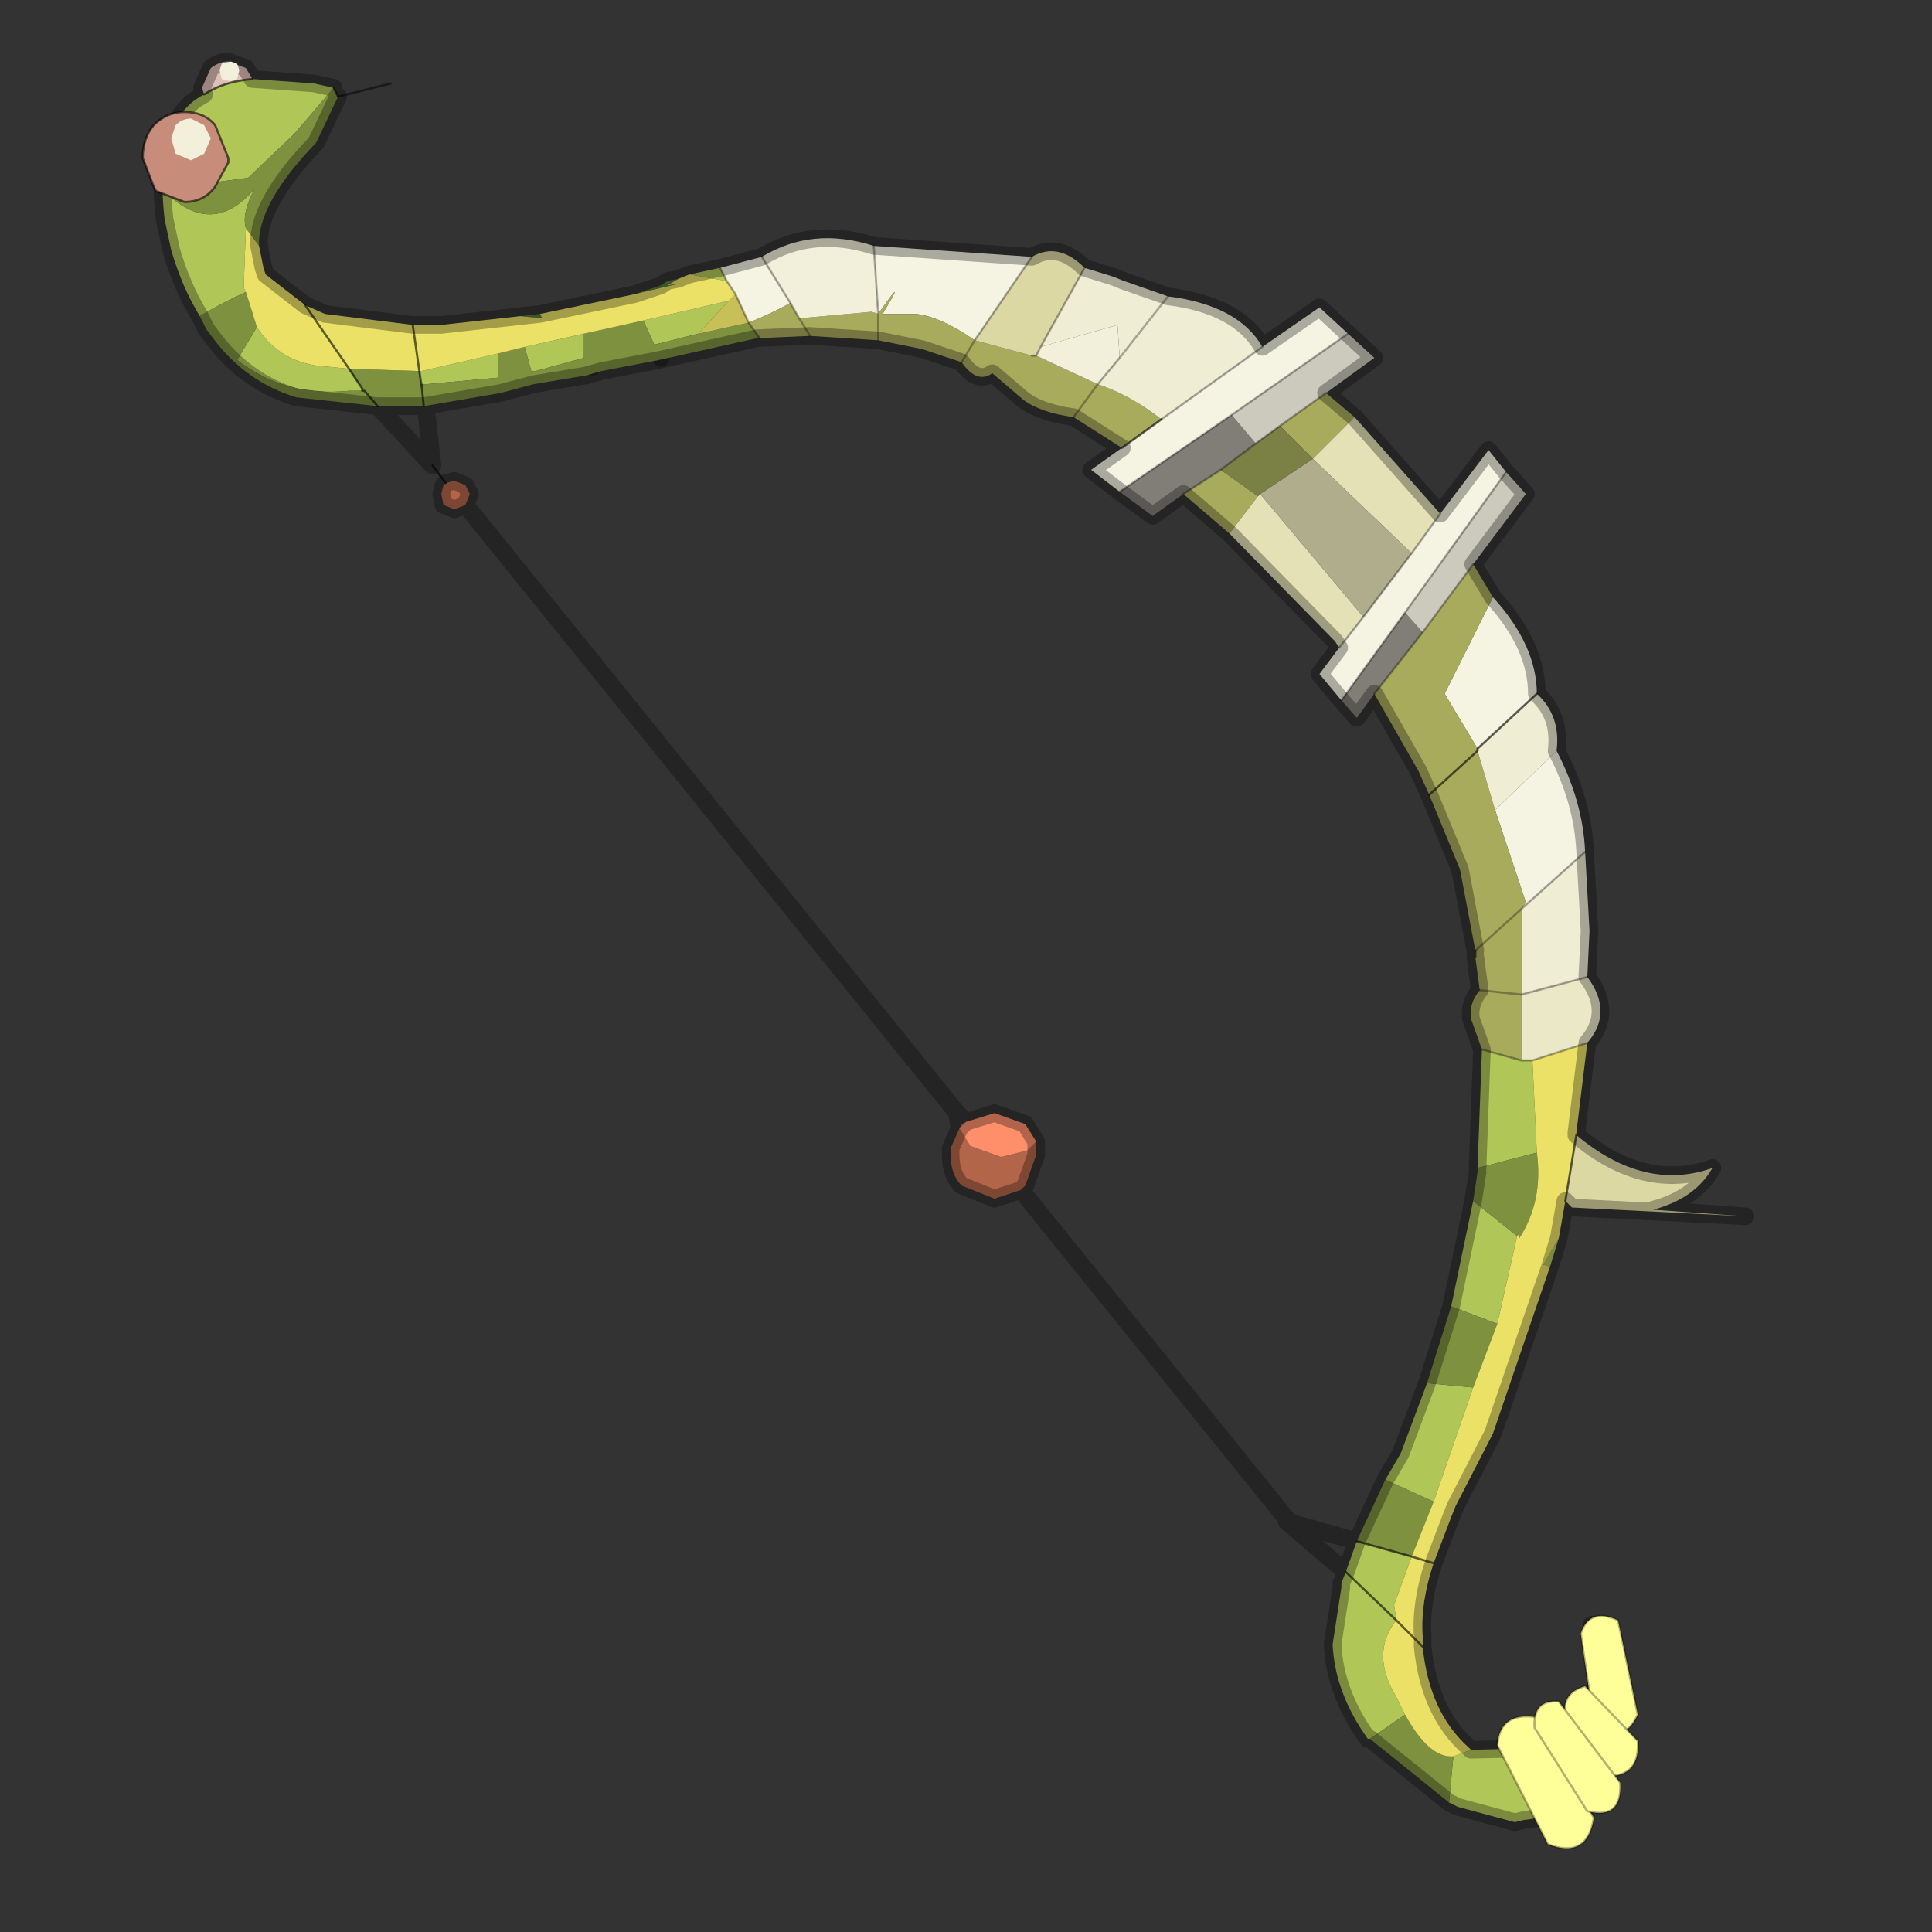 <?xml version="1.0" encoding="UTF-8" standalone="no"?>
<svg xmlns:xlink="http://www.w3.org/1999/xlink" height="440.0px" width="440.0px" xmlns="http://www.w3.org/2000/svg">
  <rect width="100%" height="100%" fill="#333333" stroke="none"/>
  <g transform="matrix(10.0, 0.0, 0.0, 10.0, 0.0, 0.0)">
    <use height="44.0" transform="matrix(1.0, 0.0, 0.0, 1.0, 0.0, 0.0)" width="44.0" xlink:href="#shape0"/>
  </g>
  <defs>
    <g id="shape0" transform="matrix(1.0, 0.0, 0.0, 1.0, 0.0, 0.0)">
      <path d="M44.0 44.0 L0.0 44.0 0.0 0.0 44.0 0.0 44.0 44.0" fill="#43adca" fill-opacity="0.0" fill-rule="evenodd" stroke="none"/>
      <path d="M13.4 7.45 L13.5 8.35 M14.4 7.25 L15.05 8.15" fill="none" stroke="#000000" stroke-linecap="round" stroke-linejoin="round" stroke-opacity="0.302" stroke-width="0.4"/>
      <path d="M16.4 6.1 L17.35 5.85 18.0 6.9 Q17.55 7.15 17.05 7.35 L16.75 6.7 16.55 6.4 16.4 6.1 M19.9 5.6 L23.5 5.85 22.2 7.75 Q21.4 7.2 20.85 7.15 L20.1 7.15 Q20.7 6.15 20.0 7.15 L19.9 5.6 M28.75 7.9 L30.05 7.0 30.7 7.6 28.05 9.45 25.5 11.2 24.85 10.7 25.55 10.2 26.45 9.55 28.75 7.9 M32.8 11.7 L33.9 10.25 34.3 10.75 32.0 13.95 30.55 15.95 30.05 15.35 30.5 14.75 31.05 14.05 32.15 12.6 32.8 11.7 M34.0 13.6 Q35.0 14.7 35.0 15.8 L33.65 17.05 32.9 15.8 34.0 13.6 M35.45 17.1 Q36.05 18.25 36.1 19.4 L34.65 20.7 34.75 20.55 34.05 18.45 35.45 17.1" fill="#f5f3e2" fill-rule="evenodd" stroke="none"/>
      <path d="M30.2 8.95 L30.85 9.5 29.9 10.45 29.15 9.7 30.2 8.95 M33.55 12.85 L34.0 13.6 32.9 15.8 33.65 17.05 33.65 17.1 34.05 18.45 34.75 20.55 34.65 20.7 34.65 22.65 33.7 22.55 34.65 22.65 34.65 24.15 33.75 23.9 33.5 23.2 Q33.45 22.85 33.7 22.55 L33.6 21.8 33.6 21.65 34.65 20.7 33.6 21.65 33.25 19.8 32.55 18.1 32.3 17.55 31.3 15.8 32.4 14.4 33.55 12.85 M27.8 10.7 L28.65 11.3 28.0 12.15 26.95 11.25 27.8 10.7 M23.6 8.1 L25.0 8.75 Q25.75 9.0 26.45 9.55 L25.55 10.2 24.45 9.5 25.0 8.75 24.45 9.5 Q23.7 9.4 23.3 9.1 L22.6 8.5 Q22.25 8.75 21.9 8.25 L21.0 7.95 20.0 7.75 20.0 7.15 20.0 7.75 18.45 7.65 18.2 7.25 18.45 7.65 17.3 7.7 17.05 7.35 Q17.55 7.15 18.0 6.9 L18.2 7.25 19.85 7.1 20.0 7.15 Q20.7 6.15 20.1 7.15 L20.85 7.15 Q21.4 7.2 22.2 7.75 L21.9 8.25 22.2 7.75 23.5 8.1 23.6 8.1 M33.65 17.1 L32.55 18.1 33.65 17.1" fill="#a9ab5c" fill-rule="evenodd" stroke="none"/>
      <path d="M24.7 6.1 L25.35 6.3 25.6 6.4 26.6 6.75 Q28.2 6.95 28.75 7.9 L26.45 9.55 Q25.75 9.0 25.0 8.75 L25.5 8.15 25.45 7.4 23.7 7.9 24.7 6.1 M35.0 15.8 Q35.55 16.3 35.45 17.1 L34.05 18.45 33.65 17.1 33.65 17.05 35.0 15.8 M36.1 19.4 L36.2 21.2 36.15 22.25 34.65 22.65 34.65 20.7 36.1 19.4 M26.6 6.75 L25.5 8.15 26.6 6.75" fill="#efedd3" fill-rule="evenodd" stroke="none"/>
      <path d="M30.85 9.5 L32.8 11.7 32.15 12.6 29.9 10.45 30.85 9.5 M28.65 11.3 L28.7 11.25 31.05 14.05 30.5 14.75 30.4 14.6 28.0 12.15 28.65 11.3" fill="#e4e1b6" fill-rule="evenodd" stroke="none"/>
      <path d="M36.15 22.25 Q36.75 23.05 36.15 23.75 L34.9 24.15 34.65 24.15 34.65 22.65 36.15 22.25" fill="#ebe8c7" fill-rule="evenodd" stroke="none"/>
      <path d="M11.85 7.2 L12.3 7.15 12.35 7.25 11.85 7.2 M14.45 6.7 L15.05 6.5 15.2 6.4 15.45 6.35 15.2 6.5 15.5 6.45 14.45 6.7" fill="#587d33" fill-rule="evenodd" stroke="none"/>
      <path d="M15.7 6.25 L16.4 6.1 16.55 6.4 15.7 6.25 M35.5 28.2 L35.3 28.85 35.15 28.8 35.5 28.2 M33.5 39.85 L35.65 39.8 Q36.7 38.5 36.25 37.0 37.15 38.8 36.65 40.05 35.85 41.35 34.7 41.45 L34.5 41.5 33.2 41.15 33.0 41.05 33.1 40.0 33.5 39.85 M31.2 39.6 L31.15 39.6 Q30.4 38.55 30.35 37.45 L30.55 36.15 30.55 36.05 30.65 35.8 30.9 35.1 32.15 35.45 31.75 36.55 31.8 36.9 30.65 35.8 31.8 36.9 Q31.2 37.65 31.8 38.65 L32.0 39.05 31.2 39.6 M4.55 7.2 Q4.15 6.55 3.9 5.7 L3.75 5.0 Q3.6 3.75 3.9 3.0 4.15 2.4 4.65 2.15 5.1 1.85 5.75 1.8 L7.15 1.9 7.6 2.0 6.7 3.05 5.65 4.05 4.9 4.15 4.5 4.0 Q4.5 4.5 3.9 4.5 4.9 5.35 5.8 4.3 5.5 4.85 5.6 5.2 L5.55 6.55 5.6 6.65 Q5.05 6.9 4.55 7.2 M9.55 8.45 L9.6 8.45 11.35 8.05 11.35 8.6 9.7 8.75 9.6 8.75 9.6 8.8 9.55 8.45 M11.95 7.9 L13.3 7.6 13.3 8.15 12.2 8.45 12.1 8.45 11.95 7.9 M14.65 7.3 L16.6 6.85 16.55 6.9 15.9 7.6 14.9 7.85 14.65 7.3 M8.25 8.9 L7.95 8.9 Q6.5 9.05 5.4 8.2 L5.85 7.45 Q6.4 8.3 7.45 8.35 L7.95 8.4 8.25 8.85 8.25 8.9 M33.75 23.9 L34.65 24.15 34.9 24.15 35.0 26.25 33.65 26.6 33.75 23.9 M34.55 28.15 L34.1 30.15 33.05 29.75 33.55 27.35 34.55 28.15 M33.55 31.6 L32.65 34.2 31.55 33.7 31.9 33.1 32.5 31.5 33.55 31.6" fill="#b0c657" fill-rule="evenodd" stroke="none"/>
      <path d="M23.5 5.85 Q24.1 5.5 24.7 6.1 L23.7 7.9 23.6 8.1 23.5 8.1 22.2 7.75 23.5 5.85 M35.9 25.85 Q37.45 27.15 39.0 26.6 38.6 27.3 37.65 27.55 L39.75 27.7 35.8 27.5 35.65 27.35 35.9 25.85" fill="#dcd8a3" fill-rule="evenodd" stroke="none"/>
      <path d="M23.25 27.1 L22.65 27.3 21.9 27.0 Q21.65 26.75 21.65 26.3 L21.65 26.15 21.85 25.7 21.65 26.15 21.85 25.7 21.9 25.6 22.0 25.55 21.85 25.7 22.1 26.1 22.8 26.35 23.4 26.2 23.5 26.1 23.6 26.0 23.6 26.3 23.35 27.0 23.25 27.1 M10.6 11.5 L10.35 11.6 10.1 11.5 10.05 11.25 10.1 11.05 10.15 11.0 10.35 10.95 10.6 11.05 10.7 11.25 10.6 11.5" fill="#b3654a" fill-rule="evenodd" stroke="none"/>
      <path d="M17.35 5.85 Q18.5 5.15 19.9 5.6 L20.0 7.15 19.85 7.1 18.2 7.25 18.0 6.9 17.35 5.85 M23.7 7.9 L25.45 7.4 25.5 8.15 25.0 8.75 23.6 8.1 23.7 7.9" fill="#f2f0db" fill-rule="evenodd" stroke="none"/>
      <path d="M4.65 2.15 L4.6 2.0 4.8 1.55 Q5.0 1.4 5.2 1.4 L5.6 1.55 5.75 1.8 Q5.1 1.85 4.65 2.15" fill="#e0c0b6" fill-rule="evenodd" stroke="none"/>
      <path d="M28.6 10.1 L27.8 10.7 26.95 11.25 26.25 11.75 25.5 11.2 28.05 9.45 28.6 10.1 M32.0 13.95 L32.4 14.4 31.3 15.8 30.9 16.35 30.55 15.95 32.0 13.95" fill="#807e76" fill-rule="evenodd" stroke="none"/>
      <path d="M30.7 7.6 L31.3 8.15 30.2 8.95 29.15 9.7 28.6 10.1 28.05 9.45 30.7 7.6 M34.3 10.75 L34.75 11.25 33.55 12.85 32.4 14.4 32.0 13.95 34.3 10.75" fill="#cccabd" fill-rule="evenodd" stroke="none"/>
      <path d="M7.6 2.0 L7.7 2.2 7.2 3.25 Q5.85 4.65 5.9 5.6 L5.6 5.2 Q5.5 4.85 5.8 4.3 4.9 5.35 3.9 4.5 4.5 4.5 4.5 4.0 L4.9 4.15 5.65 4.05 6.7 3.05 7.6 2.0 M35.9 25.8 L35.9 25.85 35.9 25.8 M33.0 41.05 L31.2 39.6 32.0 39.05 Q32.55 40.05 33.1 40.0 L33.0 41.05 M8.6 9.25 L6.75 9.05 Q5.6 8.7 4.85 7.7 L4.7 7.5 4.55 7.2 Q5.05 6.9 5.6 6.65 L5.85 7.45 5.4 8.2 Q6.5 9.05 7.95 8.9 L8.25 8.9 8.25 8.85 7.95 8.4 9.55 8.45 9.6 8.8 9.6 8.75 9.7 8.75 11.35 8.6 11.35 8.05 11.95 7.9 12.1 8.45 12.2 8.45 13.3 8.15 13.3 7.6 14.65 7.3 14.9 7.85 15.9 7.6 17.05 7.35 17.3 7.7 17.25 7.7 15.0 8.2 13.7 8.45 13.35 8.55 12.15 8.75 11.4 8.95 9.65 9.25 8.6 9.25 8.3 8.9 8.25 8.9 8.3 8.9 8.6 9.25 M9.6 8.75 L9.65 9.25 9.6 8.75 M33.55 27.35 L33.65 26.7 33.65 26.6 35.0 26.25 Q35.15 27.35 34.6 28.2 L34.6 28.1 34.55 28.15 33.55 27.35 M34.1 30.15 L33.55 31.6 32.5 31.5 33.05 29.75 34.1 30.15 M32.65 34.2 L32.15 35.45 30.9 35.1 31.55 33.7 32.65 34.2" fill="#7d913f" fill-rule="evenodd" stroke="none"/>
      <path d="M16.6 6.85 L16.75 6.7 17.05 7.35 15.9 7.6 16.55 6.9 16.6 6.85" fill="#c7bf57" fill-rule="evenodd" stroke="none"/>
      <path d="M5.9 5.6 L6.0 6.1 6.05 6.25 6.95 6.95 7.4 7.15 9.4 7.4 10.05 7.4 11.85 7.2 12.35 7.25 12.3 7.15 14.45 6.7 15.5 6.45 15.2 6.5 15.45 6.35 15.7 6.25 16.55 6.4 16.75 6.7 16.6 6.85 14.65 7.3 13.3 7.6 11.95 7.9 11.35 8.05 9.6 8.45 9.55 8.45 9.4 7.4 9.55 8.45 7.95 8.4 7.45 8.35 Q6.4 8.3 5.85 7.45 L5.6 6.65 5.55 6.55 5.6 5.2 5.9 5.6 M36.15 23.75 L35.9 25.8 35.9 25.85 35.65 27.35 35.5 28.2 35.15 28.8 35.3 28.85 34.0 32.65 33.15 34.3 33.05 34.55 32.65 35.6 Q32.35 36.5 32.4 37.25 L32.4 37.5 Q32.55 39.0 33.45 39.8 L33.5 39.85 33.1 40.0 Q32.55 40.05 32.0 39.05 L31.8 38.65 Q31.2 37.65 31.8 36.9 L31.75 36.55 32.15 35.45 32.65 34.2 33.55 31.6 34.1 30.15 34.55 28.15 34.6 28.1 34.6 28.2 Q35.15 27.35 35.0 26.25 L34.9 24.15 36.15 23.75 M7.95 8.4 L6.95 6.95 7.95 8.4 M32.65 35.6 L32.15 35.45 32.65 35.6 M32.4 37.5 L31.8 36.9 32.4 37.5" fill="#ebe167" fill-rule="evenodd" stroke="none"/>
      <path d="M22.0 25.55 L22.65 25.35 23.35 25.6 23.6 26.0 23.5 26.1 23.4 26.2 22.8 26.35 22.1 26.1 21.85 25.7 22.0 25.55" fill="#ff8f6b" fill-rule="evenodd" stroke="none"/>
      <path d="M28.7 11.25 L29.9 10.45 32.15 12.6 31.05 14.05 28.7 11.25" fill="#b0ad8c" fill-rule="evenodd" stroke="none"/>
      <path d="M28.6 10.1 L29.15 9.7 29.9 10.45 28.7 11.25 28.65 11.3 27.8 10.7 28.6 10.1" fill="#7b8045" fill-rule="evenodd" stroke="none"/>
      <path d="M7.6 2.0 L7.7 2.2 M10.15 11.0 L9.85 10.6 M4.65 2.15 Q5.1 1.85 5.75 1.8 M9.55 8.45 L9.4 7.4 M9.55 8.45 L9.6 8.8 9.6 8.75 M8.6 9.25 L8.3 8.9 8.25 8.9 8.25 8.85 7.95 8.4 M9.65 9.25 L9.6 8.75 M6.95 6.95 L7.95 8.4 M26.45 9.55 L25.55 10.2 M33.65 17.05 L35.0 15.8 M33.65 17.05 L33.65 17.1 M32.55 18.1 L33.65 17.1 M33.6 21.65 L33.6 21.8 M32.15 35.45 L32.65 35.6 M35.9 25.85 L35.65 27.35 M30.9 35.1 L32.15 35.45 M31.8 36.9 L32.4 37.5 M31.8 36.9 L30.65 35.8" fill="none" stroke="#000000" stroke-linecap="round" stroke-linejoin="round" stroke-opacity="0.6" stroke-width="0.05"/>
      <path d="M7.7 2.2 L7.2 3.25 Q5.85 4.65 5.9 5.6 L6.0 6.1 6.05 6.25 6.95 6.95 7.4 7.15 9.4 7.4 10.05 7.4 11.85 7.2 12.3 7.15 14.45 6.7 15.05 6.5 15.2 6.4 15.45 6.35 15.7 6.25 16.4 6.1 17.35 5.85 Q18.5 5.15 19.9 5.6 L23.5 5.85 Q24.1 5.5 24.7 6.1 L25.35 6.3 25.6 6.4 26.6 6.75 Q28.2 6.95 28.75 7.9 L30.05 7.0 30.7 7.6 31.3 8.15 30.2 8.95 30.85 9.5 32.8 11.7 33.9 10.25 34.3 10.75 34.75 11.25 33.55 12.85 34.0 13.6 Q35.0 14.7 35.0 15.8 35.55 16.3 35.45 17.1 36.05 18.25 36.1 19.4 L36.2 21.2 36.15 22.25 Q36.75 23.05 36.15 23.75 L35.9 25.8 35.9 25.85 Q37.45 27.15 39.0 26.6 38.6 27.3 37.65 27.55 L39.75 27.7 35.8 27.5 35.65 27.35 35.5 28.2 35.3 28.85 34.0 32.65 33.15 34.3 33.05 34.55 32.65 35.6 Q32.35 36.5 32.4 37.25 L32.4 37.5 Q32.55 39.0 33.45 39.8 L33.5 39.85 35.65 39.8 Q36.7 38.5 36.25 37.0 37.15 38.8 36.65 40.05 35.85 41.35 34.7 41.45 L34.5 41.5 33.2 41.15 33.0 41.05 31.2 39.6 31.15 39.6 Q30.4 38.55 30.35 37.45 L30.55 36.15 M30.55 36.05 L30.65 35.8 29.3 34.65 29.35 34.65 23.25 27.1 22.65 27.3 21.9 27.0 Q21.65 26.75 21.65 26.3 L21.65 26.15 21.85 25.7 21.8 25.35 10.6 11.5 10.35 11.6 10.1 11.5 10.05 11.25 10.1 11.05 10.15 11.0 10.35 10.95 10.6 11.05 10.7 11.25 10.6 11.5 M9.85 10.6 L8.6 9.25 6.75 9.05 Q5.6 8.7 4.85 7.7 L4.7 7.5 4.55 7.2 Q4.15 6.55 3.9 5.7 L3.75 5.0 Q3.6 3.75 3.9 3.0 4.15 2.4 4.65 2.15 L4.6 2.0 4.8 1.55 Q5.0 1.4 5.2 1.4 L5.6 1.55 5.75 1.8 7.15 1.9 7.6 2.0 M9.85 10.6 L9.7 9.3 9.65 9.25 8.6 9.25 M25.5 11.2 L26.25 11.75 26.95 11.25 28.0 12.15 30.4 14.6 30.5 14.75 30.05 15.35 30.55 15.95 30.9 16.35 31.3 15.8 32.3 17.55 32.55 18.1 M25.55 10.2 L24.85 10.7 25.5 11.2 M24.45 9.5 L25.55 10.2 M17.3 7.7 L17.25 7.7 15.0 8.2 13.7 8.45 13.35 8.55 12.15 8.75 11.4 8.95 9.65 9.25 M20.0 7.75 L21.0 7.95 21.9 8.25 Q22.25 8.75 22.6 8.5 L23.3 9.1 Q23.7 9.4 24.45 9.5 M18.45 7.65 L20.0 7.75 M17.3 7.7 L18.45 7.65 M21.9 25.6 L22.0 25.55 21.8 25.35 M23.6 26.0 L23.35 25.6 22.65 25.35 22.0 25.55 21.85 25.7 M23.6 26.0 L23.6 26.3 23.35 27.0 23.25 27.1 M33.6 21.8 L33.7 22.55 Q33.45 22.85 33.5 23.2 L33.75 23.9 M33.6 21.65 L33.25 19.8 32.55 18.1 M33.55 27.35 L33.65 26.7 M33.65 26.6 L33.75 23.9 M33.55 27.35 L33.05 29.75 M31.55 33.7 L31.9 33.1 32.5 31.5 33.05 29.75 M31.55 33.7 L30.9 35.1 29.3 34.65 M30.65 35.8 L30.9 35.1" fill="none" stroke="#000000" stroke-linecap="round" stroke-linejoin="round" stroke-opacity="0.302" stroke-width="0.4"/>
      <path d="M16.75 6.7 L16.55 6.4 M29.15 9.7 L28.6 10.1 27.8 10.7 M29.15 9.7 L30.2 8.95 M28.05 9.45 L25.5 11.2 M26.95 11.25 L27.8 10.7 M23.7 7.9 L23.6 8.1 M25.0 8.75 L25.5 8.15 26.6 6.75 M23.5 8.1 L23.6 8.1 M25.0 8.75 L24.45 9.5 M28.75 7.9 L26.45 9.55 M31.05 14.05 L32.15 12.6 32.8 11.7 M34.3 10.75 L32.0 13.95 M32.4 14.4 L33.55 12.85 M28.05 9.45 L30.7 7.6 M31.05 14.05 L30.5 14.75 M30.55 15.95 L32.0 13.95 M23.7 7.9 L24.7 6.1 M16.4 6.1 L16.55 6.4 M21.9 8.25 L22.2 7.75 M20.0 7.15 L20.0 7.75 M18.2 7.25 L18.45 7.65 M17.05 7.35 L17.3 7.7 M18.0 6.9 L17.35 5.85 M18.2 7.25 L18.0 6.9 M17.05 7.35 L16.75 6.7 M19.9 5.6 L20.0 7.15 M31.3 15.8 L32.4 14.4 M33.7 22.55 L34.65 22.65 36.15 22.25 M34.65 20.7 L33.6 21.65 M33.75 23.9 L34.65 24.15 34.9 24.15 36.15 23.75 M23.5 5.85 L22.2 7.75 M36.1 19.4 L34.65 20.7" fill="none" stroke="#000000" stroke-linecap="round" stroke-linejoin="round" stroke-opacity="0.302" stroke-width="0.05"/>
      <path d="M7.7 2.2 L8.9 1.9" fill="none" stroke="#000000" stroke-linecap="round" stroke-linejoin="round" stroke-opacity="0.502" stroke-width="0.05"/>
      <path d="M5.05 1.8 L5.0 1.6 5.05 1.45 5.25 1.4 5.4 1.45 5.45 1.6 5.4 1.8 5.25 1.85 5.05 1.8" fill="#f2f0db" fill-rule="evenodd" stroke="none"/>
      <path d="M4.9 4.25 Q4.65 4.6 4.2 4.6 L3.55 4.35 3.5 4.25 3.25 3.6 Q3.25 3.15 3.5 2.85 3.8 2.55 4.2 2.55 4.65 2.55 4.9 2.85 L5.2 3.6 5.2 3.7 4.9 4.25" fill="#c78d7a" fill-rule="evenodd" stroke="none"/>
      <path d="M4.9 4.25 Q4.65 4.6 4.2 4.6 L3.55 4.35 3.5 4.25 3.25 3.6 Q3.25 3.15 3.5 2.85 3.8 2.55 4.2 2.55 4.65 2.55 4.9 2.85 L5.2 3.6 5.2 3.7 4.9 4.25 Z" fill="none" stroke="#000000" stroke-linecap="round" stroke-linejoin="round" stroke-opacity="0.6" stroke-width="0.05"/>
      <path d="M4.0 3.5 L3.9 3.15 4.0 2.85 Q4.15 2.7 4.35 2.7 L4.65 2.85 4.8 3.15 4.65 3.5 4.35 3.65 4.0 3.5" fill="#f2f0db" fill-rule="evenodd" stroke="none"/>
      <path d="M36.3 41.4 Q36.15 42.35 35.25 42.0 L34.1 39.75 Q34.15 39.0 34.95 39.1 L36.3 41.4" fill="#ffff99" fill-rule="evenodd" stroke="none"/>
      <path d="M36.3 41.4 L34.95 39.1 Q34.15 39.0 34.1 39.75 L35.25 42.0 Q36.15 42.35 36.3 41.4 Z" fill="none" stroke="#000000" stroke-linecap="round" stroke-linejoin="round" stroke-opacity="0.302" stroke-width="0.05"/>
      <path d="M37.3 39.05 Q36.95 39.8 36.3 39.25 L36.0 37.2 Q36.2 36.6 36.85 36.9 L37.3 39.05" fill="#ffff99" fill-rule="evenodd" stroke="none"/>
      <path d="M37.3 39.05 L36.85 36.9 Q36.2 36.6 36.0 37.2 L36.3 39.25 Q36.95 39.8 37.3 39.05 Z" fill="none" stroke="#000000" stroke-linecap="round" stroke-linejoin="round" stroke-opacity="0.302" stroke-width="0.05"/>
      <path d="M37.3 39.65 Q37.35 40.4 36.7 40.45 L35.65 39.1 Q35.55 38.55 36.1 38.4 L37.3 39.65" fill="#ffff99" fill-rule="evenodd" stroke="none"/>
      <path d="M37.3 39.65 L36.1 38.4 Q35.55 38.55 35.65 39.1 L36.7 40.45 Q37.35 40.4 37.3 39.65 Z" fill="none" stroke="#000000" stroke-linecap="round" stroke-linejoin="round" stroke-opacity="0.302" stroke-width="0.05"/>
      <path d="M36.9 40.6 Q36.95 41.45 36.15 41.25 L34.95 39.35 Q34.9 38.7 35.5 38.75 L36.9 40.6" fill="#ffff99" fill-rule="evenodd" stroke="none"/>
      <path d="M36.9 40.6 L35.5 38.75 Q34.9 38.7 34.95 39.35 L36.15 41.25 Q36.95 41.45 36.9 40.6 Z" fill="none" stroke="#000000" stroke-linecap="round" stroke-linejoin="round" stroke-opacity="0.302" stroke-width="0.05"/>
    </g>
  </defs>
</svg>
